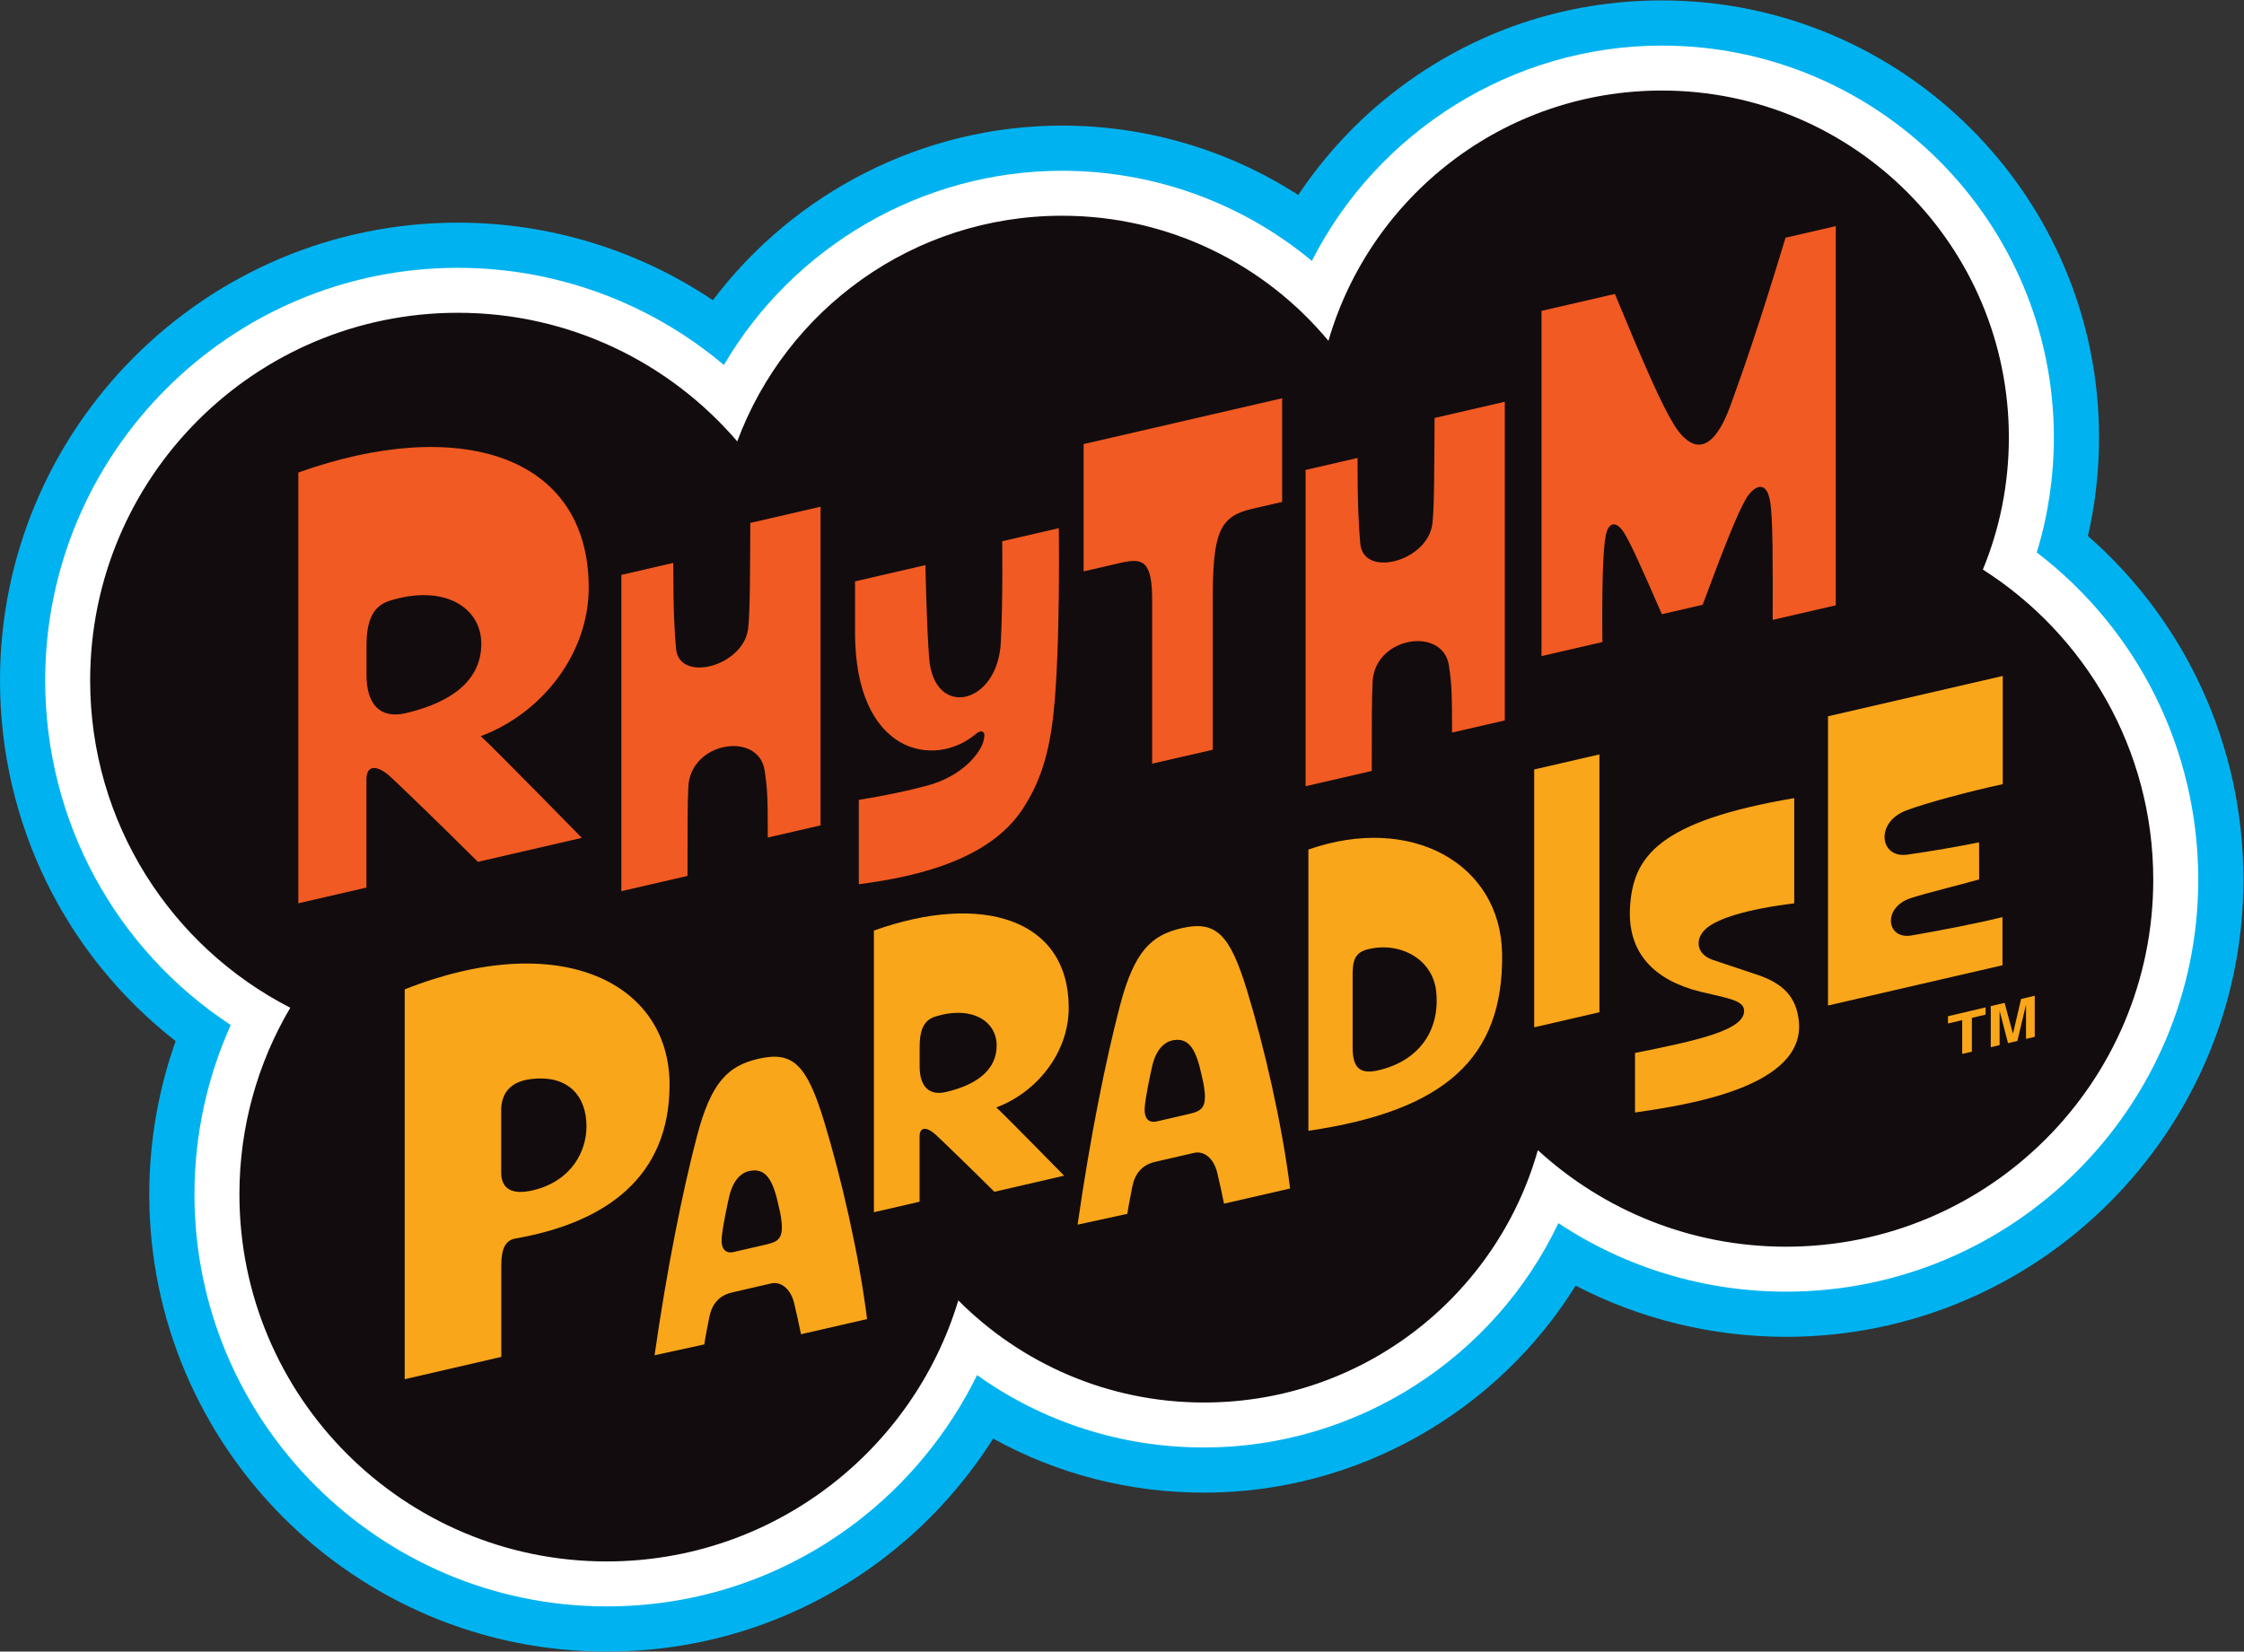<?xml version="1.0" encoding="UTF-8" standalone="no"?>
<!-- Created with Inkscape (http://www.inkscape.org/) -->

<svg
   version="1.1"
   id="svg2"
   width="666.667"
   height="490.804"
   viewBox="0 0 666.667 490.804"
   sodipodi:docname="Rhythm Paradise Logo (Color Swap).ai"
   xmlns:inkscape="http://www.inkscape.org/namespaces/inkscape"
   xmlns:sodipodi="http://sodipodi.sourceforge.net/DTD/sodipodi-0.dtd"
   xmlns="http://www.w3.org/2000/svg"
   xmlns:svg="http://www.w3.org/2000/svg">
  <rect x="0" y="0" width="666.667" height="490.804" fill="#333333" stroke="none"/>
  <defs
     id="defs6">
    <clipPath
       clipPathUnits="userSpaceOnUse"
       id="clipPath16">
      <path
         d="M 0,368.103 H 500 V 0 H 0 Z"
         id="path14" />
    </clipPath>
  </defs>
  <sodipodi:namedview
     id="namedview4"
     pagecolor="#ffffff"
     bordercolor="#000000"
     borderopacity="0.25"
     inkscape:showpageshadow="2"
     inkscape:pageopacity="0.0"
     inkscape:pagecheckerboard="0"
     inkscape:deskcolor="#d1d1d1" />
  <g
     id="g8"
     inkscape:groupmode="layer"
     inkscape:label="Rhythm Paradise Logo (Color Swap)"
     transform="matrix(1.333,0,0,-1.333,0,490.804)">
    <g
       id="g10">
      <g
         id="g12"
         clip-path="url(#clipPath16)">
        <g
           id="g18"
           transform="translate(465.339,248.708)">
          <path
             d="m 0,0 c 1.646,7.146 2.475,14.489 2.475,21.961 0,53.726 -43.708,97.434 -97.434,97.434 -21.545,0 -41.966,-6.891 -59.057,-19.93 -8.58,-6.544 -16.012,-14.513 -21.981,-23.446 -15.52,10.006 -33.72,15.465 -52.653,15.465 -30.966,0 -59.704,-14.924 -77.804,-38.926 -16.644,11.168 -36.368,17.292 -56.829,17.292 -56.274,0 -102.056,-45.782 -102.056,-102.055 0,-31.898 14.626,-61.279 39.147,-80.403 -3.873,-10.912 -5.879,-22.467 -5.879,-34.159 0,-56.21 45.73,-101.941 101.94,-101.941 22.338,0 43.553,7.098 61.351,20.526 9.82,7.409 18.232,16.604 24.794,26.951 14.231,-7.867 30.291,-12.048 46.994,-12.048 34.196,0 65.367,18.08 82.818,46.149 14.366,-7.45 30.402,-11.411 46.896,-11.411 56.21,0 101.939,45.731 101.939,101.956 C 34.639,-46.865 21.915,-19.209 0,0"
             style="fill:#00b3f0;fill-opacity:1;fill-rule:nonzero;stroke:none"
             id="path20" />
        </g>
        <g
           id="g22"
           transform="translate(453.937,245.039)">
          <path
             d="m 0,0 c 2.529,8.249 3.808,16.837 3.808,25.629 0,48.173 -39.192,87.365 -87.365,87.365 -33.203,0 -63.342,-19.109 -78.005,-48.003 -15.53,12.908 -35.127,20.092 -55.686,20.092 -31.218,0 -59.906,-16.914 -75.351,-43.297 -16.481,13.902 -37.415,21.663 -59.282,21.663 -50.721,0 -91.986,-41.265 -91.986,-91.986 0,-31.293 15.619,-59.901 41.357,-76.823 -5.313,-11.808 -8.089,-24.679 -8.089,-37.739 0,-50.657 41.213,-91.871 91.871,-91.871 20.131,0 39.248,6.396 55.285,18.495 11.545,8.71 20.929,20.153 27.27,33.066 14.681,-10.481 32.2,-16.132 50.583,-16.132 34.043,0 64.741,19.98 78.97,50.015 14.961,-9.925 32.543,-15.277 50.744,-15.277 50.657,0 91.87,41.214 91.87,91.879 C 35.972,-44.057 22.654,-17.349 0,0"
             style="fill:#ffffff;fill-opacity:1;fill-rule:nonzero;stroke:none"
             id="path24" />
        </g>
        <g
           id="g26"
           transform="translate(441.926,241.218)">
          <path
             d="m 0,0 c 3.747,9.081 5.794,19.013 5.794,29.451 0,42.717 -34.624,77.341 -77.341,77.341 -35.245,0 -64.971,-23.566 -74.306,-55.799 -14.162,17.036 -35.497,27.888 -59.385,27.888 -33.175,0 -61.453,-20.922 -72.374,-50.304 -15.036,17.542 -37.36,28.67 -62.259,28.67 -45.268,0 -81.961,-36.693 -81.961,-81.962 0,-31.819 18.116,-59.385 44.602,-72.972 -7.197,-12.185 -11.335,-26.416 -11.335,-41.59 0,-45.2 36.647,-81.847 81.847,-81.847 36.969,0 68.236,24.531 78.375,58.189 14.001,-14.047 33.359,-22.76 54.764,-22.76 35.405,0 65.247,23.795 74.397,56.258 14.576,-13.358 33.98,-21.52 55.316,-21.52 45.199,0 81.846,36.648 81.846,81.847 C 37.958,-40.05 22.807,-14.53 0,0"
             style="fill:#130c0e;fill-opacity:1;fill-rule:nonzero;stroke:none"
             id="path28" />
        </g>
        <g
           id="g30"
           transform="translate(451.543,136.586)">
          <path
             d="m 0,0 v 7.65 l -1.924,-8.104 -2.084,-0.491 -1.879,7.207 v -7.65 l -1.97,-0.465 v 9.158 l 3.078,0.726 1.856,-6.826 0.022,0.005 1.81,7.691 3.038,0.716 V 0.459 Z M -14.223,-3.354 V 4.18 L -17.392,3.433 V 5.051 L -9.01,7.028 V 5.409 l -3.055,-0.72 v -7.534 z"
             style="fill:#faa61a;fill-opacity:1;fill-rule:nonzero;stroke:none"
             id="path32" />
        </g>
        <g
           id="g34"
           transform="translate(424.853,187.519)">
          <path
             d="M 0,0 C 4.433,1.67 13.71,4.165 21.503,5.855 V 29.979 L -17.442,20.988 V -43.49 l 38.884,8.977 v 10.742 c -5.113,-1.34 -15.649,-3.32 -20.287,-4.103 -5.649,-0.948 -6.454,6.247 -0.207,8.309 3.588,1.175 10.164,2.742 15.298,4.185 l -0.021,8.267 C 11.545,-8.061 5.237,-9.154 0.247,-9.855 -5.938,-10.741 -7.01,-2.639 0,0"
             style="fill:#faa61a;fill-opacity:1;fill-rule:nonzero;stroke:none"
             id="path36" />
        </g>
        <g
           id="g38"
           transform="translate(388.697,143.09)">
          <path
             d="m 0,0 c -0.228,2.143 -3.934,2.628 -9.706,4.011 -10.092,2.507 -16.339,8.452 -15.701,18.896 0.679,11.274 6.387,19.137 36.594,24.266 V 23.722 c -10.9,-1.363 -16.918,-3.403 -19.471,-5.49 -2.722,-2.21 -2.563,-5.827 1.366,-7.139 1.707,-0.57 6.754,-2.256 9.804,-3.279 C 8.739,5.863 11.603,2.872 12.2,-2.423 13.886,-17.36 -13.148,-21.277 -24.294,-22.914 V -9.642 C -10.941,-6.952 0.515,-4.594 0,0"
             style="fill:#faa61a;fill-opacity:1;fill-rule:nonzero;stroke:none"
             id="path40" />
        </g>
        <g
           id="g42"
           transform="translate(341.932,139.172)">
          <path
             d="m 0,0 v 57.48 l 14.535,3.356 V 3.356 Z"
             style="fill:#faa61a;fill-opacity:1;fill-rule:nonzero;stroke:none"
             id="path44" />
        </g>
        <g
           id="g46"
           transform="translate(307.192,129.585)">
          <path
             d="m 0,0 c -4,-0.926 -5.731,0.412 -5.731,5.092 v 14.762 c 0,3.402 -0.176,6.119 3.051,7.03 7.01,1.98 14.844,-1.773 15.586,-9.401 C 13.772,8.618 8.84,2.041 0,0 M -15.586,49.213 V -13.483 C 14.721,-9.051 27.915,2.66 27.585,25.936 27.297,46.12 7.257,57.212 -15.586,49.213"
             style="fill:#faa61a;fill-opacity:1;fill-rule:nonzero;stroke:none"
             id="path48" />
        </g>
        <g
           id="g50"
           transform="translate(265.113,119.875)">
          <path
             d="m 0,0 -7.319,-1.69 c -1.839,-0.424 -2.886,0.721 -2.66,3.278 0.207,2.391 1.279,7.463 1.691,9.195 0.866,3.587 2.68,5.339 4.763,5.649 3.36,0.536 4.989,-1.918 6.288,-8.103 C 2.886,7.752 3.237,6.494 3.381,4.804 3.67,1.361 2.6,0.6 0,0 m 12.824,27.482 c -3.835,12.577 -6.939,15.68 -14.576,13.917 -6.733,-1.554 -10.561,-5.06 -13.772,-17.36 -3.155,-12.081 -6.619,-29.193 -9.422,-48.738 l 11.091,2.412 c 0.207,1.546 0.578,3.361 1.114,6.123 0.577,2.784 2.082,4.774 5.072,5.464 2.461,0.568 7.042,1.626 8.659,1.999 2.314,0.534 4.432,-1.298 5.174,-4.391 0.495,-2.061 1.134,-4.968 1.526,-6.927 l 14.721,3.381 c -1.794,14.411 -5.773,31.626 -9.587,44.12"
             style="fill:#faa61a;fill-opacity:1;fill-rule:nonzero;stroke:none"
             id="path52" />
        </g>
        <g
           id="g54"
           transform="translate(210.841,124.746)">
          <path
             d="m 0,0 c -3.776,-0.885 -5.879,1.217 -5.879,5.713 v 4.343 c 0,3.133 0.609,5.851 3.403,6.736 8.113,2.57 13.763,-0.926 13.763,-6.418 C 11.287,5.242 7.359,1.729 0,0 m 27.346,18.77 c 0,19.96 -19.531,25.756 -43.419,17.221 v -62.795 l 10.18,2.35 v 14.495 c 0,2.462 1.813,2.033 3.486,0.539 1.176,-1.051 8.244,-7.898 13.182,-12.822 l 15.542,3.588 c 0,0 -13.55,13.84 -15.113,15.21 9.102,3.403 16.142,12.27 16.142,22.214"
             style="fill:#faa61a;fill-opacity:1;fill-rule:nonzero;stroke:none"
             id="path56" />
        </g>
        <g
           id="g58"
           transform="translate(170.832,90.764)">
          <path
             d="m 0,0 -7.319,-1.69 c -1.839,-0.424 -2.886,0.721 -2.66,3.278 0.207,2.391 1.279,7.463 1.691,9.195 0.866,3.587 2.68,5.339 4.763,5.649 3.36,0.536 4.989,-1.918 6.288,-8.103 C 2.886,7.752 3.237,6.494 3.381,4.804 3.67,1.361 2.6,0.6 0,0 m 12.824,27.482 c -3.835,12.577 -6.939,15.68 -14.576,13.917 -6.733,-1.554 -10.561,-5.06 -13.772,-17.36 -3.155,-12.081 -6.619,-29.193 -9.422,-48.738 l 11.091,2.412 c 0.207,1.546 0.578,3.361 1.114,6.123 0.577,2.784 2.082,4.774 5.072,5.464 2.461,0.568 7.042,1.626 8.659,1.999 2.314,0.534 4.432,-1.298 5.174,-4.391 0.495,-2.061 1.134,-4.968 1.526,-6.927 l 14.721,3.381 c -1.794,14.411 -5.773,31.627 -9.587,44.12"
             style="fill:#faa61a;fill-opacity:1;fill-rule:nonzero;stroke:none"
             id="path60" />
        </g>
        <g
           id="g62"
           transform="translate(118.919,102.867)">
          <path
             d="m 0,0 c -4.577,-1.113 -7.216,0.082 -7.216,3.917 v 13.876 c 0,3.919 2.165,6.391 6.474,6.948 C 7.897,25.854 11.793,20.803 11.793,14.226 11.793,8.742 8.556,2.103 0,0 m -28.72,44.76 v -86.903 l 21.525,4.97 v 20.411 c 0,3.732 0.927,5.587 3.154,5.979 20.06,3.529 34.349,13.615 34.349,34.308 0,22.722 -24.411,34.946 -59.028,21.235"
             style="fill:#faa61a;fill-opacity:1;fill-rule:nonzero;stroke:none"
             id="path64" />
        </g>
        <g
           id="g66"
           transform="translate(397.948,315.2)">
          <path
             d="m 0,0 c -5.938,-19.607 -9.298,-29.194 -12.226,-37.275 -4.989,-13.752 -10.164,-8.35 -12.576,-4.515 -2.804,4.494 -6.618,13.236 -13.236,29.255 l -16.349,-3.773 v -76.961 l 13.566,3.132 c -0.104,12.267 0.103,20.596 0.762,23.833 0.598,2.907 2.351,3.319 4.124,0.433 1.463,-2.371 3.773,-7.505 8.37,-18.06 l 9.09,2.098 c 5.01,13.463 7.713,20.25 9.63,23.57 1.547,2.7 4.495,4.597 5.381,-0.392 0.681,-3.773 0.619,-14.008 0.598,-26.543 l 14.061,3.246 V 2.585 Z"
             style="fill:#f15a22;fill-opacity:1;fill-rule:nonzero;stroke:none"
             id="path68" />
        </g>
        <g
           id="g70"
           transform="translate(319.727,275.016)">
          <path
             d="m 0,0 c -0.062,-10.515 -0.041,-20.101 -0.495,-23.606 -1.051,-8.371 -15.359,-12.144 -16.06,-4.433 -0.33,3.629 -0.619,8.422 -0.619,19.123 l -11.566,-2.671 v -70.509 l 14.741,3.403 c 0,11.195 0,16.059 0.186,19.894 0.515,10.102 15.689,12.39 17.009,3.608 0.597,-4 0.701,-5.917 0.701,-14.948 l 11.751,2.713 V 3.613 Z"
             style="fill:#f15a22;fill-opacity:1;fill-rule:nonzero;stroke:none"
             id="path72" />
        </g>
        <g
           id="g74"
           transform="translate(241.507,269.192)">
          <path
             d="m 0,0 v -28.381 l 8.226,1.899 c 4.989,1.152 7.051,0.502 7.051,-8.329 v -36.432 l 13.504,3.094 v 33.42 c 0,14.845 1.394,18.591 8.742,20.287 l 6.721,1.552 v 23.105 z"
             style="fill:#f15a22;fill-opacity:1;fill-rule:nonzero;stroke:none"
             id="path76" />
        </g>
        <g
           id="g78"
           transform="translate(235.982,250.448)">
          <path
             d="m 0,0 -12.618,-2.913 c 0,0 0.186,-12.989 -0.309,-22.555 -0.721,-13.999 -14.823,-17.009 -15.957,-3.69 -0.578,6.989 -0.846,20.919 -0.846,20.919 l -15.689,-3.622 v -11.36 c 0,-27.111 17.627,-30.451 26.843,-22.719 0.557,0.474 1.113,0.762 1.567,0.556 0.515,-0.227 0.495,-0.783 0.289,-1.814 -0.557,-2.701 -4.557,-8.041 -12.638,-10.205 -6.165,-1.65 -12.206,-2.69 -15.216,-3.164 v -18.814 c 13.566,1.752 29.276,5.628 36.595,16.885 3.814,5.876 5.814,12.082 6.804,21.277 C 0.371,-26.746 0,0 0,0"
             style="fill:#f15a22;fill-opacity:1;fill-rule:nonzero;stroke:none"
             id="path80" />
        </g>
        <g
           id="g82"
           transform="translate(167.224,251.617)">
          <path
             d="m 0,0 c -0.062,-10.515 -0.041,-20.101 -0.495,-23.606 -1.051,-8.371 -15.359,-12.144 -16.06,-4.433 -0.33,3.629 -0.619,8.422 -0.619,19.123 l -11.566,-2.671 v -70.509 l 14.741,3.403 c 0,11.195 0,16.059 0.186,19.894 0.515,10.102 15.689,12.39 17.009,3.608 0.598,-4 0.701,-5.918 0.701,-14.948 l 11.751,2.713 V 3.613 Z"
             style="fill:#f15a22;fill-opacity:1;fill-rule:nonzero;stroke:none"
             id="path84" />
        </g>
        <g
           id="g86"
           transform="translate(90.447,209.208)">
          <path
             d="m 0,0 c -5.628,-1.319 -8.762,1.814 -8.762,8.515 v 6.473 c 0,4.67 0.907,8.721 5.072,10.041 C 8.401,28.86 16.823,23.648 16.823,15.463 16.823,7.814 10.968,2.577 0,0 m 40.76,27.977 c 0,29.75 -29.111,38.389 -64.717,25.668 v -96.036 l 15.174,3.503 v 24.044 c 0,3.67 2.701,3.031 5.196,0.804 1.752,-1.567 12.287,-11.772 19.648,-19.112 l 23.165,5.348 c 0,0 -20.197,20.629 -22.526,22.67 13.566,5.072 24.06,18.289 24.06,33.111"
             style="fill:#f15a22;fill-opacity:1;fill-rule:nonzero;stroke:none"
             id="path88" />
        </g>
      </g>
    </g>
  </g>
</svg>
